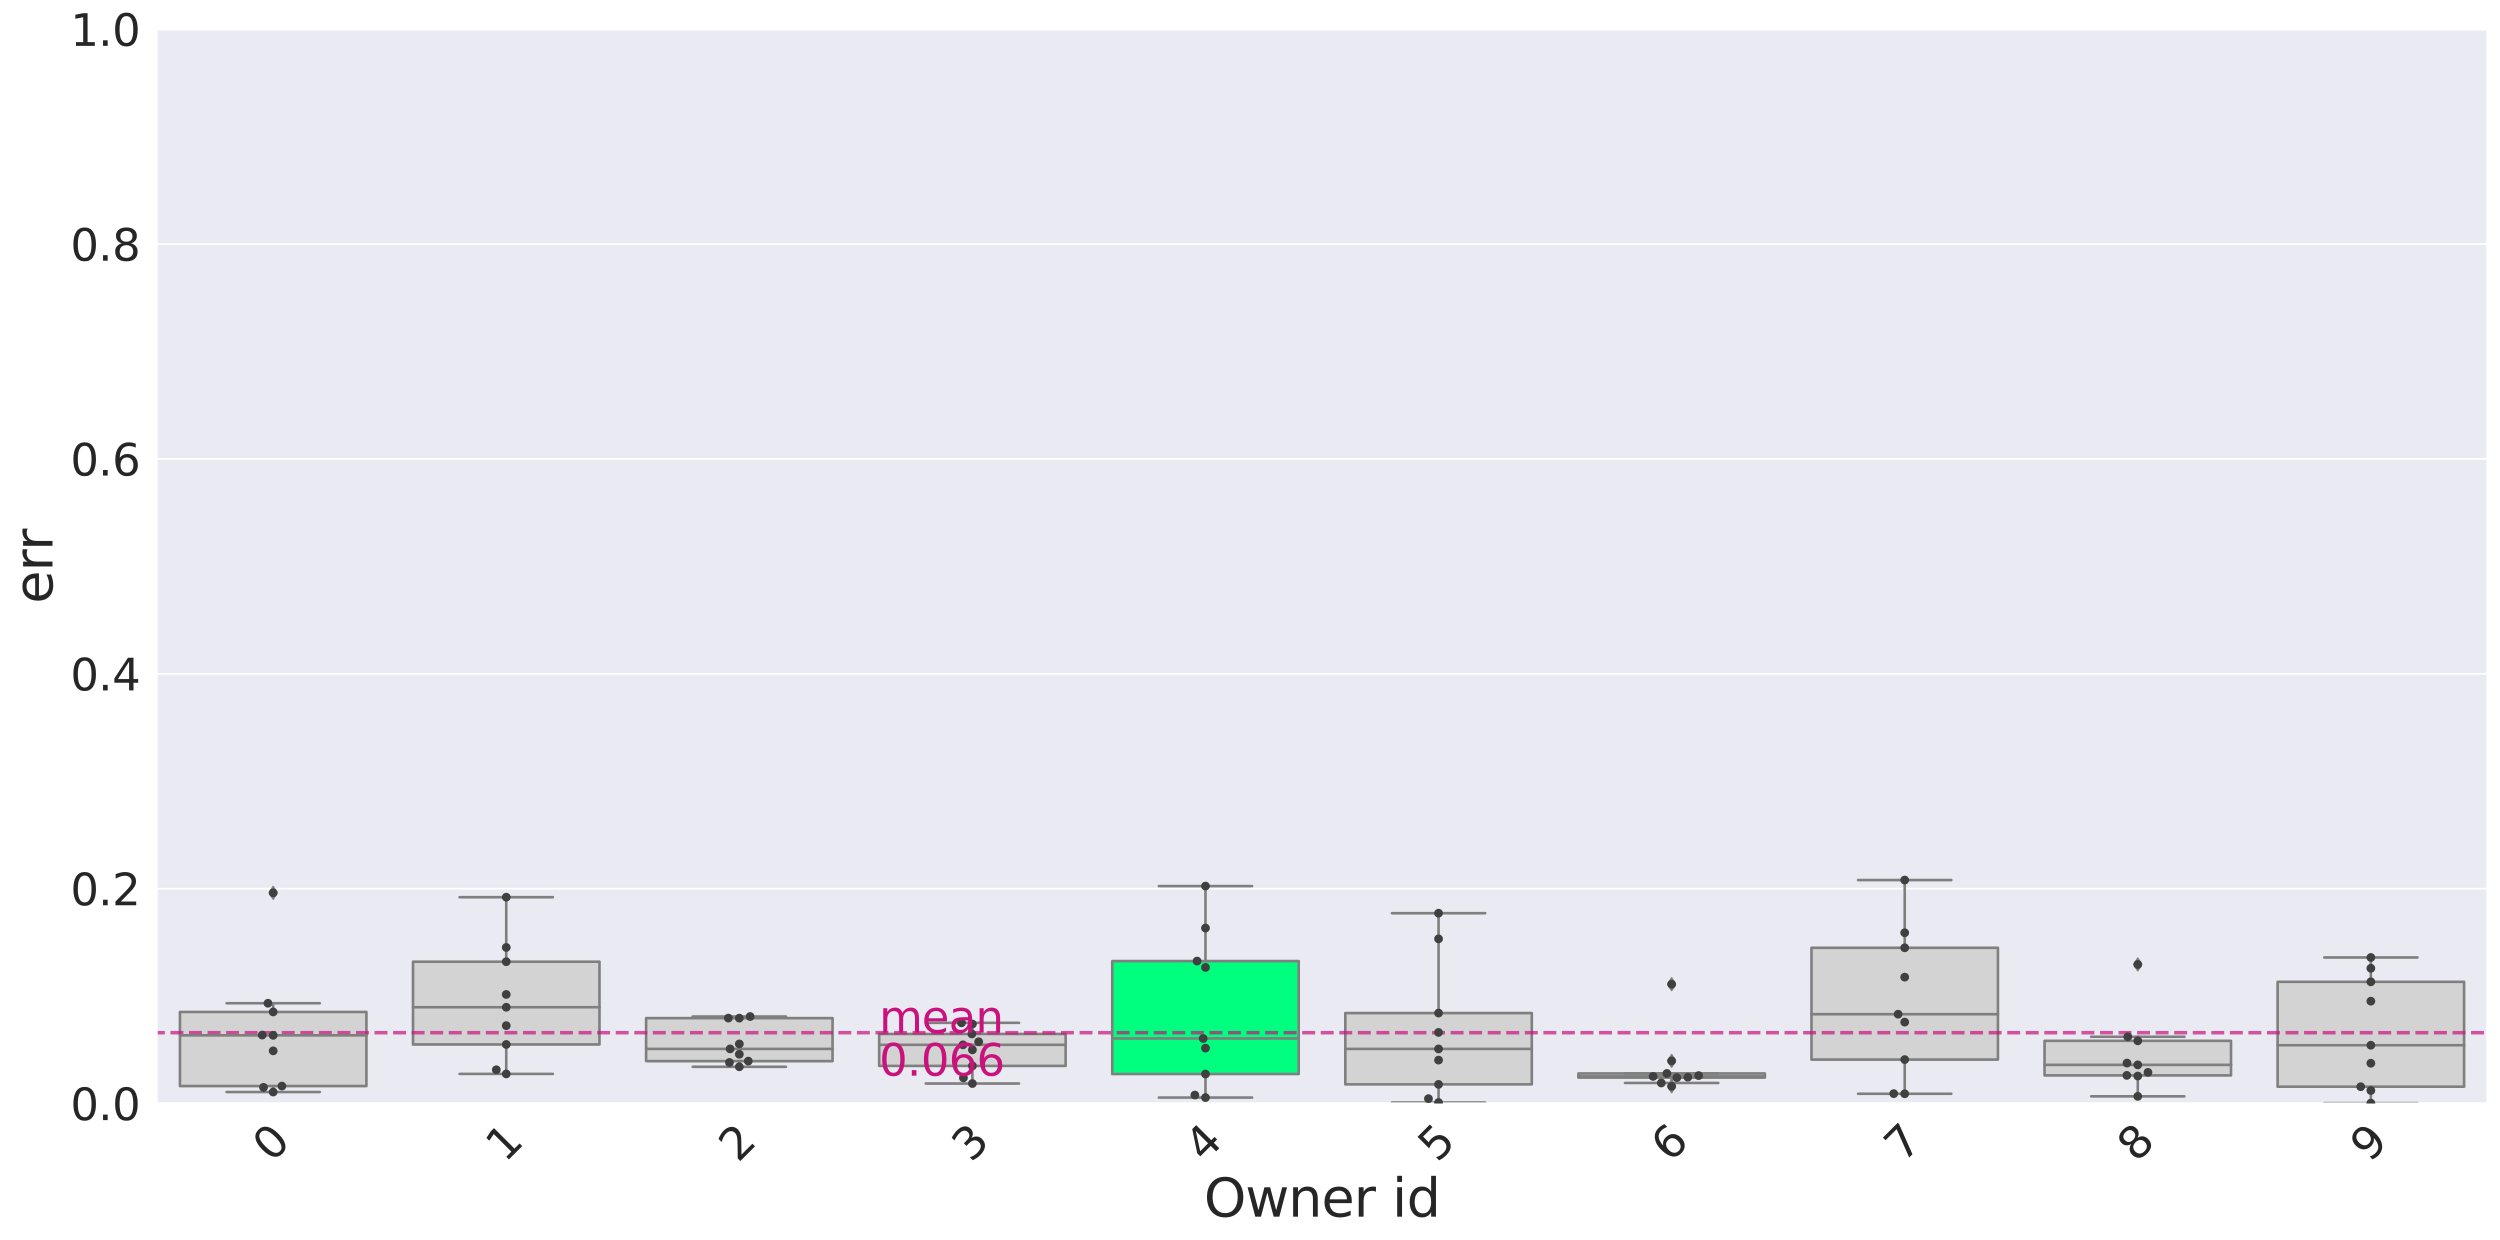 <?xml version="1.0" encoding="utf-8" standalone="no"?>
<!DOCTYPE svg PUBLIC "-//W3C//DTD SVG 1.1//EN"
  "http://www.w3.org/Graphics/SVG/1.1/DTD/svg11.dtd">
<svg xmlns:xlink="http://www.w3.org/1999/xlink" width="1428.322pt" height="708.555pt" viewBox="0 0 1428.322 708.555" xmlns="http://www.w3.org/2000/svg" version="1.1">
 <defs>
  <style type="text/css">*{stroke-linejoin: round; stroke-linecap: butt}</style>
 </defs>
 <g id="figure_1">
  <g id="patch_1">
   <path d="M 0 708.555 
L 1428.322 708.555 
L 1428.322 0 
L 0 0 
z
" style="fill: #ffffff"/>
  </g>
  <g id="axes_1">
   <g id="patch_2">
    <path d="M 89.492 630.464 
L 1421.122 630.464 
L 1421.122 16.698 
L 89.492 16.698 
z
" style="fill: #eaeaf2"/>
   </g>
   <g id="matplotlib.axis_1">
    <g id="xtick_1">
     <g id="text_1">
      <!-- 0 -->
      <g style="fill: #262626" transform="translate(155.328 664.644)rotate(-45)scale(0.25 -0.25)">
       <defs>
        <path id="DejaVuSans-30" d="M 2034 4250 
Q 1547 4250 1301 3770 
Q 1056 3291 1056 2328 
Q 1056 1369 1301 889 
Q 1547 409 2034 409 
Q 2525 409 2770 889 
Q 3016 1369 3016 2328 
Q 3016 3291 2770 3770 
Q 2525 4250 2034 4250 
z
M 2034 4750 
Q 2819 4750 3233 4129 
Q 3647 3509 3647 2328 
Q 3647 1150 3233 529 
Q 2819 -91 2034 -91 
Q 1250 -91 836 529 
Q 422 1150 422 2328 
Q 422 3509 836 4129 
Q 1250 4750 2034 4750 
z
" transform="scale(0.016)"/>
       </defs>
       <use xlink:href="#DejaVuSans-30"/>
      </g>
     </g>
    </g>
    <g id="xtick_2">
     <g id="text_2">
      <!-- 1 -->
      <g style="fill: #262626" transform="translate(288.491 664.644)rotate(-45)scale(0.25 -0.25)">
       <defs>
        <path id="DejaVuSans-31" d="M 794 531 
L 1825 531 
L 1825 4091 
L 703 3866 
L 703 4441 
L 1819 4666 
L 2450 4666 
L 2450 531 
L 3481 531 
L 3481 0 
L 794 0 
L 794 531 
z
" transform="scale(0.016)"/>
       </defs>
       <use xlink:href="#DejaVuSans-31"/>
      </g>
     </g>
    </g>
    <g id="xtick_3">
     <g id="text_3">
      <!-- 2 -->
      <g style="fill: #262626" transform="translate(421.654 664.644)rotate(-45)scale(0.25 -0.25)">
       <defs>
        <path id="DejaVuSans-32" d="M 1228 531 
L 3431 531 
L 3431 0 
L 469 0 
L 469 531 
Q 828 903 1448 1529 
Q 2069 2156 2228 2338 
Q 2531 2678 2651 2914 
Q 2772 3150 2772 3378 
Q 2772 3750 2511 3984 
Q 2250 4219 1831 4219 
Q 1534 4219 1204 4116 
Q 875 4013 500 3803 
L 500 4441 
Q 881 4594 1212 4672 
Q 1544 4750 1819 4750 
Q 2544 4750 2975 4387 
Q 3406 4025 3406 3419 
Q 3406 3131 3298 2873 
Q 3191 2616 2906 2266 
Q 2828 2175 2409 1742 
Q 1991 1309 1228 531 
z
" transform="scale(0.016)"/>
       </defs>
       <use xlink:href="#DejaVuSans-32"/>
      </g>
     </g>
    </g>
    <g id="xtick_4">
     <g id="text_4">
      <!-- 3 -->
      <g style="fill: #262626" transform="translate(554.817 664.644)rotate(-45)scale(0.25 -0.25)">
       <defs>
        <path id="DejaVuSans-33" d="M 2597 2516 
Q 3050 2419 3304 2112 
Q 3559 1806 3559 1356 
Q 3559 666 3084 287 
Q 2609 -91 1734 -91 
Q 1441 -91 1130 -33 
Q 819 25 488 141 
L 488 750 
Q 750 597 1062 519 
Q 1375 441 1716 441 
Q 2309 441 2620 675 
Q 2931 909 2931 1356 
Q 2931 1769 2642 2001 
Q 2353 2234 1838 2234 
L 1294 2234 
L 1294 2753 
L 1863 2753 
Q 2328 2753 2575 2939 
Q 2822 3125 2822 3475 
Q 2822 3834 2567 4026 
Q 2313 4219 1838 4219 
Q 1578 4219 1281 4162 
Q 984 4106 628 3988 
L 628 4550 
Q 988 4650 1302 4700 
Q 1616 4750 1894 4750 
Q 2613 4750 3031 4423 
Q 3450 4097 3450 3541 
Q 3450 3153 3228 2886 
Q 3006 2619 2597 2516 
z
" transform="scale(0.016)"/>
       </defs>
       <use xlink:href="#DejaVuSans-33"/>
      </g>
     </g>
    </g>
    <g id="xtick_5">
     <g id="text_5">
      <!-- 4 -->
      <g style="fill: #262626" transform="translate(687.98 664.644)rotate(-45)scale(0.25 -0.25)">
       <defs>
        <path id="DejaVuSans-34" d="M 2419 4116 
L 825 1625 
L 2419 1625 
L 2419 4116 
z
M 2253 4666 
L 3047 4666 
L 3047 1625 
L 3713 1625 
L 3713 1100 
L 3047 1100 
L 3047 0 
L 2419 0 
L 2419 1100 
L 313 1100 
L 313 1709 
L 2253 4666 
z
" transform="scale(0.016)"/>
       </defs>
       <use xlink:href="#DejaVuSans-34"/>
      </g>
     </g>
    </g>
    <g id="xtick_6">
     <g id="text_6">
      <!-- 5 -->
      <g style="fill: #262626" transform="translate(821.143 664.644)rotate(-45)scale(0.25 -0.25)">
       <defs>
        <path id="DejaVuSans-35" d="M 691 4666 
L 3169 4666 
L 3169 4134 
L 1269 4134 
L 1269 2991 
Q 1406 3038 1543 3061 
Q 1681 3084 1819 3084 
Q 2600 3084 3056 2656 
Q 3513 2228 3513 1497 
Q 3513 744 3044 326 
Q 2575 -91 1722 -91 
Q 1428 -91 1123 -41 
Q 819 9 494 109 
L 494 744 
Q 775 591 1075 516 
Q 1375 441 1709 441 
Q 2250 441 2565 725 
Q 2881 1009 2881 1497 
Q 2881 1984 2565 2268 
Q 2250 2553 1709 2553 
Q 1456 2553 1204 2497 
Q 953 2441 691 2322 
L 691 4666 
z
" transform="scale(0.016)"/>
       </defs>
       <use xlink:href="#DejaVuSans-35"/>
      </g>
     </g>
    </g>
    <g id="xtick_7">
     <g id="text_7">
      <!-- 6 -->
      <g style="fill: #262626" transform="translate(954.306 664.644)rotate(-45)scale(0.25 -0.25)">
       <defs>
        <path id="DejaVuSans-36" d="M 2113 2584 
Q 1688 2584 1439 2293 
Q 1191 2003 1191 1497 
Q 1191 994 1439 701 
Q 1688 409 2113 409 
Q 2538 409 2786 701 
Q 3034 994 3034 1497 
Q 3034 2003 2786 2293 
Q 2538 2584 2113 2584 
z
M 3366 4563 
L 3366 3988 
Q 3128 4100 2886 4159 
Q 2644 4219 2406 4219 
Q 1781 4219 1451 3797 
Q 1122 3375 1075 2522 
Q 1259 2794 1537 2939 
Q 1816 3084 2150 3084 
Q 2853 3084 3261 2657 
Q 3669 2231 3669 1497 
Q 3669 778 3244 343 
Q 2819 -91 2113 -91 
Q 1303 -91 875 529 
Q 447 1150 447 2328 
Q 447 3434 972 4092 
Q 1497 4750 2381 4750 
Q 2619 4750 2861 4703 
Q 3103 4656 3366 4563 
z
" transform="scale(0.016)"/>
       </defs>
       <use xlink:href="#DejaVuSans-36"/>
      </g>
     </g>
    </g>
    <g id="xtick_8">
     <g id="text_8">
      <!-- 7 -->
      <g style="fill: #262626" transform="translate(1087.469 664.644)rotate(-45)scale(0.25 -0.25)">
       <defs>
        <path id="DejaVuSans-37" d="M 525 4666 
L 3525 4666 
L 3525 4397 
L 1831 0 
L 1172 0 
L 2766 4134 
L 525 4134 
L 525 4666 
z
" transform="scale(0.016)"/>
       </defs>
       <use xlink:href="#DejaVuSans-37"/>
      </g>
     </g>
    </g>
    <g id="xtick_9">
     <g id="text_9">
      <!-- 8 -->
      <g style="fill: #262626" transform="translate(1220.632 664.644)rotate(-45)scale(0.25 -0.25)">
       <defs>
        <path id="DejaVuSans-38" d="M 2034 2216 
Q 1584 2216 1326 1975 
Q 1069 1734 1069 1313 
Q 1069 891 1326 650 
Q 1584 409 2034 409 
Q 2484 409 2743 651 
Q 3003 894 3003 1313 
Q 3003 1734 2745 1975 
Q 2488 2216 2034 2216 
z
M 1403 2484 
Q 997 2584 770 2862 
Q 544 3141 544 3541 
Q 544 4100 942 4425 
Q 1341 4750 2034 4750 
Q 2731 4750 3128 4425 
Q 3525 4100 3525 3541 
Q 3525 3141 3298 2862 
Q 3072 2584 2669 2484 
Q 3125 2378 3379 2068 
Q 3634 1759 3634 1313 
Q 3634 634 3220 271 
Q 2806 -91 2034 -91 
Q 1263 -91 848 271 
Q 434 634 434 1313 
Q 434 1759 690 2068 
Q 947 2378 1403 2484 
z
M 1172 3481 
Q 1172 3119 1398 2916 
Q 1625 2713 2034 2713 
Q 2441 2713 2670 2916 
Q 2900 3119 2900 3481 
Q 2900 3844 2670 4047 
Q 2441 4250 2034 4250 
Q 1625 4250 1398 4047 
Q 1172 3844 1172 3481 
z
" transform="scale(0.016)"/>
       </defs>
       <use xlink:href="#DejaVuSans-38"/>
      </g>
     </g>
    </g>
    <g id="xtick_10">
     <g id="text_10">
      <!-- 9 -->
      <g style="fill: #262626" transform="translate(1353.795 664.644)rotate(-45)scale(0.25 -0.25)">
       <defs>
        <path id="DejaVuSans-39" d="M 703 97 
L 703 672 
Q 941 559 1184 500 
Q 1428 441 1663 441 
Q 2288 441 2617 861 
Q 2947 1281 2994 2138 
Q 2813 1869 2534 1725 
Q 2256 1581 1919 1581 
Q 1219 1581 811 2004 
Q 403 2428 403 3163 
Q 403 3881 828 4315 
Q 1253 4750 1959 4750 
Q 2769 4750 3195 4129 
Q 3622 3509 3622 2328 
Q 3622 1225 3098 567 
Q 2575 -91 1691 -91 
Q 1453 -91 1209 -44 
Q 966 3 703 97 
z
M 1959 2075 
Q 2384 2075 2632 2365 
Q 2881 2656 2881 3163 
Q 2881 3666 2632 3958 
Q 2384 4250 1959 4250 
Q 1534 4250 1286 3958 
Q 1038 3666 1038 3163 
Q 1038 2656 1286 2365 
Q 1534 2075 1959 2075 
z
" transform="scale(0.016)"/>
       </defs>
       <use xlink:href="#DejaVuSans-39"/>
      </g>
     </g>
    </g>
    <g id="text_11">
     <!-- Owner id -->
     <g style="fill: #262626" transform="translate(687.873 695.116)scale(0.3 -0.3)">
      <defs>
       <path id="DejaVuSans-4f" d="M 2522 4238 
Q 1834 4238 1429 3725 
Q 1025 3213 1025 2328 
Q 1025 1447 1429 934 
Q 1834 422 2522 422 
Q 3209 422 3611 934 
Q 4013 1447 4013 2328 
Q 4013 3213 3611 3725 
Q 3209 4238 2522 4238 
z
M 2522 4750 
Q 3503 4750 4090 4092 
Q 4678 3434 4678 2328 
Q 4678 1225 4090 567 
Q 3503 -91 2522 -91 
Q 1538 -91 948 565 
Q 359 1222 359 2328 
Q 359 3434 948 4092 
Q 1538 4750 2522 4750 
z
" transform="scale(0.016)"/>
       <path id="DejaVuSans-77" d="M 269 3500 
L 844 3500 
L 1563 769 
L 2278 3500 
L 2956 3500 
L 3675 769 
L 4391 3500 
L 4966 3500 
L 4050 0 
L 3372 0 
L 2619 2869 
L 1863 0 
L 1184 0 
L 269 3500 
z
" transform="scale(0.016)"/>
       <path id="DejaVuSans-6e" d="M 3513 2113 
L 3513 0 
L 2938 0 
L 2938 2094 
Q 2938 2591 2744 2837 
Q 2550 3084 2163 3084 
Q 1697 3084 1428 2787 
Q 1159 2491 1159 1978 
L 1159 0 
L 581 0 
L 581 3500 
L 1159 3500 
L 1159 2956 
Q 1366 3272 1645 3428 
Q 1925 3584 2291 3584 
Q 2894 3584 3203 3211 
Q 3513 2838 3513 2113 
z
" transform="scale(0.016)"/>
       <path id="DejaVuSans-65" d="M 3597 1894 
L 3597 1613 
L 953 1613 
Q 991 1019 1311 708 
Q 1631 397 2203 397 
Q 2534 397 2845 478 
Q 3156 559 3463 722 
L 3463 178 
Q 3153 47 2828 -22 
Q 2503 -91 2169 -91 
Q 1331 -91 842 396 
Q 353 884 353 1716 
Q 353 2575 817 3079 
Q 1281 3584 2069 3584 
Q 2775 3584 3186 3129 
Q 3597 2675 3597 1894 
z
M 3022 2063 
Q 3016 2534 2758 2815 
Q 2500 3097 2075 3097 
Q 1594 3097 1305 2825 
Q 1016 2553 972 2059 
L 3022 2063 
z
" transform="scale(0.016)"/>
       <path id="DejaVuSans-72" d="M 2631 2963 
Q 2534 3019 2420 3045 
Q 2306 3072 2169 3072 
Q 1681 3072 1420 2755 
Q 1159 2438 1159 1844 
L 1159 0 
L 581 0 
L 581 3500 
L 1159 3500 
L 1159 2956 
Q 1341 3275 1631 3429 
Q 1922 3584 2338 3584 
Q 2397 3584 2469 3576 
Q 2541 3569 2628 3553 
L 2631 2963 
z
" transform="scale(0.016)"/>
       <path id="DejaVuSans-20" transform="scale(0.016)"/>
       <path id="DejaVuSans-69" d="M 603 3500 
L 1178 3500 
L 1178 0 
L 603 0 
L 603 3500 
z
M 603 4863 
L 1178 4863 
L 1178 4134 
L 603 4134 
L 603 4863 
z
" transform="scale(0.016)"/>
       <path id="DejaVuSans-64" d="M 2906 2969 
L 2906 4863 
L 3481 4863 
L 3481 0 
L 2906 0 
L 2906 525 
Q 2725 213 2448 61 
Q 2172 -91 1784 -91 
Q 1150 -91 751 415 
Q 353 922 353 1747 
Q 353 2572 751 3078 
Q 1150 3584 1784 3584 
Q 2172 3584 2448 3432 
Q 2725 3281 2906 2969 
z
M 947 1747 
Q 947 1113 1208 752 
Q 1469 391 1925 391 
Q 2381 391 2643 752 
Q 2906 1113 2906 1747 
Q 2906 2381 2643 2742 
Q 2381 3103 1925 3103 
Q 1469 3103 1208 2742 
Q 947 2381 947 1747 
z
" transform="scale(0.016)"/>
      </defs>
      <use xlink:href="#DejaVuSans-4f"/>
      <use xlink:href="#DejaVuSans-77" x="78.711"/>
      <use xlink:href="#DejaVuSans-6e" x="160.498"/>
      <use xlink:href="#DejaVuSans-65" x="223.877"/>
      <use xlink:href="#DejaVuSans-72" x="285.4"/>
      <use xlink:href="#DejaVuSans-20" x="326.514"/>
      <use xlink:href="#DejaVuSans-69" x="358.301"/>
      <use xlink:href="#DejaVuSans-64" x="386.084"/>
     </g>
    </g>
   </g>
   <g id="matplotlib.axis_2">
    <g id="ytick_1">
     <g id="line2d_1">
      <path d="M 89.492 630.464 
L 1421.122 630.464 
" clip-path="url(#p156bb6d3e5)" style="fill: none; stroke: #ffffff; stroke-linecap: round"/>
     </g>
     <g id="text_12">
      <!-- 0.0 -->
      <g style="fill: #262626" transform="translate(40.234 639.963)scale(0.25 -0.25)">
       <defs>
        <path id="DejaVuSans-2e" d="M 684 794 
L 1344 794 
L 1344 0 
L 684 0 
L 684 794 
z
" transform="scale(0.016)"/>
       </defs>
       <use xlink:href="#DejaVuSans-30"/>
       <use xlink:href="#DejaVuSans-2e" x="63.623"/>
       <use xlink:href="#DejaVuSans-30" x="95.41"/>
      </g>
     </g>
    </g>
    <g id="ytick_2">
     <g id="line2d_2">
      <path d="M 89.492 507.711 
L 1421.122 507.711 
" clip-path="url(#p156bb6d3e5)" style="fill: none; stroke: #ffffff; stroke-linecap: round"/>
     </g>
     <g id="text_13">
      <!-- 0.2 -->
      <g style="fill: #262626" transform="translate(40.234 517.209)scale(0.25 -0.25)">
       <use xlink:href="#DejaVuSans-30"/>
       <use xlink:href="#DejaVuSans-2e" x="63.623"/>
       <use xlink:href="#DejaVuSans-32" x="95.41"/>
      </g>
     </g>
    </g>
    <g id="ytick_3">
     <g id="line2d_3">
      <path d="M 89.492 384.958 
L 1421.122 384.958 
" clip-path="url(#p156bb6d3e5)" style="fill: none; stroke: #ffffff; stroke-linecap: round"/>
     </g>
     <g id="text_14">
      <!-- 0.4 -->
      <g style="fill: #262626" transform="translate(40.234 394.456)scale(0.25 -0.25)">
       <use xlink:href="#DejaVuSans-30"/>
       <use xlink:href="#DejaVuSans-2e" x="63.623"/>
       <use xlink:href="#DejaVuSans-34" x="95.41"/>
      </g>
     </g>
    </g>
    <g id="ytick_4">
     <g id="line2d_4">
      <path d="M 89.492 262.205 
L 1421.122 262.205 
" clip-path="url(#p156bb6d3e5)" style="fill: none; stroke: #ffffff; stroke-linecap: round"/>
     </g>
     <g id="text_15">
      <!-- 0.6 -->
      <g style="fill: #262626" transform="translate(40.234 271.703)scale(0.25 -0.25)">
       <use xlink:href="#DejaVuSans-30"/>
       <use xlink:href="#DejaVuSans-2e" x="63.623"/>
       <use xlink:href="#DejaVuSans-36" x="95.41"/>
      </g>
     </g>
    </g>
    <g id="ytick_5">
     <g id="line2d_5">
      <path d="M 89.492 139.451 
L 1421.122 139.451 
" clip-path="url(#p156bb6d3e5)" style="fill: none; stroke: #ffffff; stroke-linecap: round"/>
     </g>
     <g id="text_16">
      <!-- 0.8 -->
      <g style="fill: #262626" transform="translate(40.234 148.949)scale(0.25 -0.25)">
       <use xlink:href="#DejaVuSans-30"/>
       <use xlink:href="#DejaVuSans-2e" x="63.623"/>
       <use xlink:href="#DejaVuSans-38" x="95.41"/>
      </g>
     </g>
    </g>
    <g id="ytick_6">
     <g id="line2d_6">
      <path d="M 89.492 16.698 
L 1421.122 16.698 
" clip-path="url(#p156bb6d3e5)" style="fill: none; stroke: #ffffff; stroke-linecap: round"/>
     </g>
     <g id="text_17">
      <!-- 1.0 -->
      <g style="fill: #262626" transform="translate(40.234 26.196)scale(0.25 -0.25)">
       <use xlink:href="#DejaVuSans-31"/>
       <use xlink:href="#DejaVuSans-2e" x="63.623"/>
       <use xlink:href="#DejaVuSans-30" x="95.41"/>
      </g>
     </g>
    </g>
    <g id="text_18">
     <!-- err -->
     <g style="fill: #262626" transform="translate(29.995 344.881)rotate(-90)scale(0.3 -0.3)">
      <use xlink:href="#DejaVuSans-65"/>
      <use xlink:href="#DejaVuSans-72" x="61.523"/>
      <use xlink:href="#DejaVuSans-72" x="100.887"/>
     </g>
    </g>
   </g>
   <g id="patch_3">
    <path d="M 102.808 620.499 
L 209.339 620.499 
L 209.339 578.158 
L 102.808 578.158 
L 102.808 620.499 
z
" clip-path="url(#p156bb6d3e5)" style="fill: #d3d3d3; stroke: #7f7f7f; stroke-width: 1.5; stroke-linejoin: miter"/>
   </g>
   <g id="patch_4">
    <path d="M 235.971 596.732 
L 342.502 596.732 
L 342.502 549.442 
L 235.971 549.442 
L 235.971 596.732 
z
" clip-path="url(#p156bb6d3e5)" style="fill: #d3d3d3; stroke: #7f7f7f; stroke-width: 1.5; stroke-linejoin: miter"/>
   </g>
   <g id="patch_5">
    <path d="M 369.134 606.248 
L 475.665 606.248 
L 475.665 581.695 
L 369.134 581.695 
L 369.134 606.248 
z
" clip-path="url(#p156bb6d3e5)" style="fill: #d3d3d3; stroke: #7f7f7f; stroke-width: 1.5; stroke-linejoin: miter"/>
   </g>
   <g id="patch_6">
    <path d="M 502.297 608.975 
L 608.828 608.975 
L 608.828 590.731 
L 502.297 590.731 
L 502.297 608.975 
z
" clip-path="url(#p156bb6d3e5)" style="fill: #d3d3d3; stroke: #7f7f7f; stroke-width: 1.5; stroke-linejoin: miter"/>
   </g>
   <g id="patch_7">
    <path d="M 635.46 613.619 
L 741.991 613.619 
L 741.991 549.091 
L 635.46 549.091 
L 635.46 613.619 
z
" clip-path="url(#p156bb6d3e5)" style="fill: #00ff7f; stroke: #7f7f7f; stroke-width: 1.5; stroke-linejoin: miter"/>
   </g>
   <g id="patch_8">
    <path d="M 768.623 619.534 
L 875.154 619.534 
L 875.154 578.789 
L 768.623 578.789 
L 768.623 619.534 
z
" clip-path="url(#p156bb6d3e5)" style="fill: #d3d3d3; stroke: #7f7f7f; stroke-width: 1.5; stroke-linejoin: miter"/>
   </g>
   <g id="patch_9">
    <path d="M 901.786 615.673 
L 1008.317 615.673 
L 1008.317 613.301 
L 901.786 613.301 
L 901.786 615.673 
z
" clip-path="url(#p156bb6d3e5)" style="fill: #d3d3d3; stroke: #7f7f7f; stroke-width: 1.5; stroke-linejoin: miter"/>
   </g>
   <g id="patch_10">
    <path d="M 1034.949 605.378 
L 1141.48 605.378 
L 1141.48 541.501 
L 1034.949 541.501 
L 1034.949 605.378 
z
" clip-path="url(#p156bb6d3e5)" style="fill: #d3d3d3; stroke: #7f7f7f; stroke-width: 1.5; stroke-linejoin: miter"/>
   </g>
   <g id="patch_11">
    <path d="M 1168.112 614.402 
L 1274.643 614.402 
L 1274.643 594.666 
L 1168.112 594.666 
L 1168.112 614.402 
z
" clip-path="url(#p156bb6d3e5)" style="fill: #d3d3d3; stroke: #7f7f7f; stroke-width: 1.5; stroke-linejoin: miter"/>
   </g>
   <g id="patch_12">
    <path d="M 1301.275 620.874 
L 1407.806 620.874 
L 1407.806 560.938 
L 1301.275 560.938 
L 1301.275 620.874 
z
" clip-path="url(#p156bb6d3e5)" style="fill: #d3d3d3; stroke: #7f7f7f; stroke-width: 1.5; stroke-linejoin: miter"/>
   </g>
   <g id="line2d_7">
    <path d="M 156.074 620.499 
L 156.074 623.916 
" clip-path="url(#p156bb6d3e5)" style="fill: none; stroke: #7f7f7f; stroke-width: 1.5; stroke-linecap: round"/>
   </g>
   <g id="line2d_8">
    <path d="M 156.074 578.158 
L 156.074 573.188 
" clip-path="url(#p156bb6d3e5)" style="fill: none; stroke: #7f7f7f; stroke-width: 1.5; stroke-linecap: round"/>
   </g>
   <g id="line2d_9">
    <path d="M 129.441 623.916 
L 182.706 623.916 
" clip-path="url(#p156bb6d3e5)" style="fill: none; stroke: #7f7f7f; stroke-width: 1.5; stroke-linecap: round"/>
   </g>
   <g id="line2d_10">
    <path d="M 129.441 573.188 
L 182.706 573.188 
" clip-path="url(#p156bb6d3e5)" style="fill: none; stroke: #7f7f7f; stroke-width: 1.5; stroke-linecap: round"/>
   </g>
   <g id="line2d_11">
    <defs>
     <path id="mf9fee1d91e" d="M -0 3.536 
L 2.121 0 
L -0 -3.536 
L -2.121 -0 
z
" style="stroke: #7f7f7f; stroke-linejoin: miter"/>
    </defs>
    <g clip-path="url(#p156bb6d3e5)">
     <use xlink:href="#mf9fee1d91e" x="156.074" y="510.085" style="fill: #7f7f7f; stroke: #7f7f7f; stroke-linejoin: miter"/>
    </g>
   </g>
   <g id="line2d_12">
    <path d="M 289.237 596.732 
L 289.237 613.557 
" clip-path="url(#p156bb6d3e5)" style="fill: none; stroke: #7f7f7f; stroke-width: 1.5; stroke-linecap: round"/>
   </g>
   <g id="line2d_13">
    <path d="M 289.237 549.442 
L 289.237 512.597 
" clip-path="url(#p156bb6d3e5)" style="fill: none; stroke: #7f7f7f; stroke-width: 1.5; stroke-linecap: round"/>
   </g>
   <g id="line2d_14">
    <path d="M 262.604 613.557 
L 315.869 613.557 
" clip-path="url(#p156bb6d3e5)" style="fill: none; stroke: #7f7f7f; stroke-width: 1.5; stroke-linecap: round"/>
   </g>
   <g id="line2d_15">
    <path d="M 262.604 512.597 
L 315.869 512.597 
" clip-path="url(#p156bb6d3e5)" style="fill: none; stroke: #7f7f7f; stroke-width: 1.5; stroke-linecap: round"/>
   </g>
   <g id="line2d_16"/>
   <g id="line2d_17">
    <path d="M 422.4 606.248 
L 422.4 609.493 
" clip-path="url(#p156bb6d3e5)" style="fill: none; stroke: #7f7f7f; stroke-width: 1.5; stroke-linecap: round"/>
   </g>
   <g id="line2d_18">
    <path d="M 422.4 581.695 
L 422.4 580.768 
" clip-path="url(#p156bb6d3e5)" style="fill: none; stroke: #7f7f7f; stroke-width: 1.5; stroke-linecap: round"/>
   </g>
   <g id="line2d_19">
    <path d="M 395.767 609.493 
L 449.032 609.493 
" clip-path="url(#p156bb6d3e5)" style="fill: none; stroke: #7f7f7f; stroke-width: 1.5; stroke-linecap: round"/>
   </g>
   <g id="line2d_20">
    <path d="M 395.767 580.768 
L 449.032 580.768 
" clip-path="url(#p156bb6d3e5)" style="fill: none; stroke: #7f7f7f; stroke-width: 1.5; stroke-linecap: round"/>
   </g>
   <g id="line2d_21"/>
   <g id="line2d_22">
    <path d="M 555.563 608.975 
L 555.563 619.054 
" clip-path="url(#p156bb6d3e5)" style="fill: none; stroke: #7f7f7f; stroke-width: 1.5; stroke-linecap: round"/>
   </g>
   <g id="line2d_23">
    <path d="M 555.563 590.731 
L 555.563 584.382 
" clip-path="url(#p156bb6d3e5)" style="fill: none; stroke: #7f7f7f; stroke-width: 1.5; stroke-linecap: round"/>
   </g>
   <g id="line2d_24">
    <path d="M 528.93 619.054 
L 582.195 619.054 
" clip-path="url(#p156bb6d3e5)" style="fill: none; stroke: #7f7f7f; stroke-width: 1.5; stroke-linecap: round"/>
   </g>
   <g id="line2d_25">
    <path d="M 528.93 584.382 
L 582.195 584.382 
" clip-path="url(#p156bb6d3e5)" style="fill: none; stroke: #7f7f7f; stroke-width: 1.5; stroke-linecap: round"/>
   </g>
   <g id="line2d_26"/>
   <g id="line2d_27">
    <path d="M 688.726 613.619 
L 688.726 627.081 
" clip-path="url(#p156bb6d3e5)" style="fill: none; stroke: #7f7f7f; stroke-width: 1.5; stroke-linecap: round"/>
   </g>
   <g id="line2d_28">
    <path d="M 688.726 549.091 
L 688.726 506.246 
" clip-path="url(#p156bb6d3e5)" style="fill: none; stroke: #7f7f7f; stroke-width: 1.5; stroke-linecap: round"/>
   </g>
   <g id="line2d_29">
    <path d="M 662.093 627.081 
L 715.358 627.081 
" clip-path="url(#p156bb6d3e5)" style="fill: none; stroke: #7f7f7f; stroke-width: 1.5; stroke-linecap: round"/>
   </g>
   <g id="line2d_30">
    <path d="M 662.093 506.246 
L 715.358 506.246 
" clip-path="url(#p156bb6d3e5)" style="fill: none; stroke: #7f7f7f; stroke-width: 1.5; stroke-linecap: round"/>
   </g>
   <g id="line2d_31"/>
   <g id="line2d_32">
    <path d="M 821.889 619.534 
L 821.889 629.895 
" clip-path="url(#p156bb6d3e5)" style="fill: none; stroke: #7f7f7f; stroke-width: 1.5; stroke-linecap: round"/>
   </g>
   <g id="line2d_33">
    <path d="M 821.889 578.789 
L 821.889 521.738 
" clip-path="url(#p156bb6d3e5)" style="fill: none; stroke: #7f7f7f; stroke-width: 1.5; stroke-linecap: round"/>
   </g>
   <g id="line2d_34">
    <path d="M 795.256 629.895 
L 848.521 629.895 
" clip-path="url(#p156bb6d3e5)" style="fill: none; stroke: #7f7f7f; stroke-width: 1.5; stroke-linecap: round"/>
   </g>
   <g id="line2d_35">
    <path d="M 795.256 521.738 
L 848.521 521.738 
" clip-path="url(#p156bb6d3e5)" style="fill: none; stroke: #7f7f7f; stroke-width: 1.5; stroke-linecap: round"/>
   </g>
   <g id="line2d_36"/>
   <g id="line2d_37">
    <path d="M 955.052 615.673 
L 955.052 618.735 
" clip-path="url(#p156bb6d3e5)" style="fill: none; stroke: #7f7f7f; stroke-width: 1.5; stroke-linecap: round"/>
   </g>
   <g id="line2d_38">
    <path d="M 955.052 613.301 
L 955.052 613.301 
" clip-path="url(#p156bb6d3e5)" style="fill: none; stroke: #7f7f7f; stroke-width: 1.5; stroke-linecap: round"/>
   </g>
   <g id="line2d_39">
    <path d="M 928.419 618.735 
L 981.684 618.735 
" clip-path="url(#p156bb6d3e5)" style="fill: none; stroke: #7f7f7f; stroke-width: 1.5; stroke-linecap: round"/>
   </g>
   <g id="line2d_40">
    <path d="M 928.419 613.301 
L 981.684 613.301 
" clip-path="url(#p156bb6d3e5)" style="fill: none; stroke: #7f7f7f; stroke-width: 1.5; stroke-linecap: round"/>
   </g>
   <g id="line2d_41">
    <g clip-path="url(#p156bb6d3e5)">
     <use xlink:href="#mf9fee1d91e" x="955.052" y="620.635" style="fill: #7f7f7f; stroke: #7f7f7f; stroke-linejoin: miter"/>
     <use xlink:href="#mf9fee1d91e" x="955.052" y="562.309" style="fill: #7f7f7f; stroke: #7f7f7f; stroke-linejoin: miter"/>
     <use xlink:href="#mf9fee1d91e" x="955.052" y="606.124" style="fill: #7f7f7f; stroke: #7f7f7f; stroke-linejoin: miter"/>
    </g>
   </g>
   <g id="line2d_42">
    <path d="M 1088.215 605.378 
L 1088.215 624.908 
" clip-path="url(#p156bb6d3e5)" style="fill: none; stroke: #7f7f7f; stroke-width: 1.5; stroke-linecap: round"/>
   </g>
   <g id="line2d_43">
    <path d="M 1088.215 541.501 
L 1088.215 502.802 
" clip-path="url(#p156bb6d3e5)" style="fill: none; stroke: #7f7f7f; stroke-width: 1.5; stroke-linecap: round"/>
   </g>
   <g id="line2d_44">
    <path d="M 1061.582 624.908 
L 1114.847 624.908 
" clip-path="url(#p156bb6d3e5)" style="fill: none; stroke: #7f7f7f; stroke-width: 1.5; stroke-linecap: round"/>
   </g>
   <g id="line2d_45">
    <path d="M 1061.582 502.802 
L 1114.847 502.802 
" clip-path="url(#p156bb6d3e5)" style="fill: none; stroke: #7f7f7f; stroke-width: 1.5; stroke-linecap: round"/>
   </g>
   <g id="line2d_46"/>
   <g id="line2d_47">
    <path d="M 1221.378 614.402 
L 1221.378 626.373 
" clip-path="url(#p156bb6d3e5)" style="fill: none; stroke: #7f7f7f; stroke-width: 1.5; stroke-linecap: round"/>
   </g>
   <g id="line2d_48">
    <path d="M 1221.378 594.666 
L 1221.378 592.339 
" clip-path="url(#p156bb6d3e5)" style="fill: none; stroke: #7f7f7f; stroke-width: 1.5; stroke-linecap: round"/>
   </g>
   <g id="line2d_49">
    <path d="M 1194.745 626.373 
L 1248.01 626.373 
" clip-path="url(#p156bb6d3e5)" style="fill: none; stroke: #7f7f7f; stroke-width: 1.5; stroke-linecap: round"/>
   </g>
   <g id="line2d_50">
    <path d="M 1194.745 592.339 
L 1248.01 592.339 
" clip-path="url(#p156bb6d3e5)" style="fill: none; stroke: #7f7f7f; stroke-width: 1.5; stroke-linecap: round"/>
   </g>
   <g id="line2d_51">
    <g clip-path="url(#p156bb6d3e5)">
     <use xlink:href="#mf9fee1d91e" x="1221.378" y="551.022" style="fill: #7f7f7f; stroke: #7f7f7f; stroke-linejoin: miter"/>
    </g>
   </g>
   <g id="line2d_52">
    <path d="M 1354.541 620.874 
L 1354.541 630.253 
" clip-path="url(#p156bb6d3e5)" style="fill: none; stroke: #7f7f7f; stroke-width: 1.5; stroke-linecap: round"/>
   </g>
   <g id="line2d_53">
    <path d="M 1354.541 560.938 
L 1354.541 547.025 
" clip-path="url(#p156bb6d3e5)" style="fill: none; stroke: #7f7f7f; stroke-width: 1.5; stroke-linecap: round"/>
   </g>
   <g id="line2d_54">
    <path d="M 1327.908 630.253 
L 1381.173 630.253 
" clip-path="url(#p156bb6d3e5)" style="fill: none; stroke: #7f7f7f; stroke-width: 1.5; stroke-linecap: round"/>
   </g>
   <g id="line2d_55">
    <path d="M 1327.908 547.025 
L 1381.173 547.025 
" clip-path="url(#p156bb6d3e5)" style="fill: none; stroke: #7f7f7f; stroke-width: 1.5; stroke-linecap: round"/>
   </g>
   <g id="line2d_56"/>
   <g id="line2d_57">
    <path d="M 76.176 590.01 
L 1429.322 590.01 
" clip-path="url(#p156bb6d3e5)" style="fill: none; stroke-dasharray: 7.4,3.2; stroke-dashoffset: 0; stroke: #ca127d; stroke-opacity: 0.7; stroke-width: 2"/>
   </g>
   <g id="line2d_58">
    <path d="M 102.808 591.519 
L 209.339 591.519 
" clip-path="url(#p156bb6d3e5)" style="fill: none; stroke: #7f7f7f; stroke-width: 1.5; stroke-linecap: round"/>
   </g>
   <g id="line2d_59">
    <path d="M 235.971 575.474 
L 342.502 575.474 
" clip-path="url(#p156bb6d3e5)" style="fill: none; stroke: #7f7f7f; stroke-width: 1.5; stroke-linecap: round"/>
   </g>
   <g id="line2d_60">
    <path d="M 369.134 599.262 
L 475.665 599.262 
" clip-path="url(#p156bb6d3e5)" style="fill: none; stroke: #7f7f7f; stroke-width: 1.5; stroke-linecap: round"/>
   </g>
   <g id="line2d_61">
    <path d="M 502.297 596.95 
L 608.828 596.95 
" clip-path="url(#p156bb6d3e5)" style="fill: none; stroke: #7f7f7f; stroke-width: 1.5; stroke-linecap: round"/>
   </g>
   <g id="line2d_62">
    <path d="M 635.46 593.311 
L 741.991 593.311 
" clip-path="url(#p156bb6d3e5)" style="fill: none; stroke: #7f7f7f; stroke-width: 1.5; stroke-linecap: round"/>
   </g>
   <g id="line2d_63">
    <path d="M 768.623 599.276 
L 875.154 599.276 
" clip-path="url(#p156bb6d3e5)" style="fill: none; stroke: #7f7f7f; stroke-width: 1.5; stroke-linecap: round"/>
   </g>
   <g id="line2d_64">
    <path d="M 901.786 614.981 
L 1008.317 614.981 
" clip-path="url(#p156bb6d3e5)" style="fill: none; stroke: #7f7f7f; stroke-width: 1.5; stroke-linecap: round"/>
   </g>
   <g id="line2d_65">
    <path d="M 1034.949 579.442 
L 1141.48 579.442 
" clip-path="url(#p156bb6d3e5)" style="fill: none; stroke: #7f7f7f; stroke-width: 1.5; stroke-linecap: round"/>
   </g>
   <g id="line2d_66">
    <path d="M 1168.112 608.385 
L 1274.643 608.385 
" clip-path="url(#p156bb6d3e5)" style="fill: none; stroke: #7f7f7f; stroke-width: 1.5; stroke-linecap: round"/>
   </g>
   <g id="line2d_67">
    <path d="M 1301.275 597.177 
L 1407.806 597.177 
" clip-path="url(#p156bb6d3e5)" style="fill: none; stroke: #7f7f7f; stroke-width: 1.5; stroke-linecap: round"/>
   </g>
   <g id="patch_13">
    <path d="M 89.492 630.464 
L 89.492 16.698 
" style="fill: none; stroke: #ffffff; stroke-width: 1.25; stroke-linejoin: miter; stroke-linecap: square"/>
   </g>
   <g id="patch_14">
    <path d="M 1421.122 630.464 
L 1421.122 16.698 
" style="fill: none; stroke: #ffffff; stroke-width: 1.25; stroke-linejoin: miter; stroke-linecap: square"/>
   </g>
   <g id="patch_15">
    <path d="M 89.492 630.464 
L 1421.122 630.464 
" style="fill: none; stroke: #ffffff; stroke-width: 1.25; stroke-linejoin: miter; stroke-linecap: square"/>
   </g>
   <g id="patch_16">
    <path d="M 89.492 16.698 
L 1421.122 16.698 
" style="fill: none; stroke: #ffffff; stroke-width: 1.25; stroke-linejoin: miter; stroke-linecap: square"/>
   </g>
   <g id="PathCollection_1">
    <defs>
     <path id="C0_0_ca7775782e" d="M 0 2.5 
C 0.663 2.5 1.299 2.237 1.768 1.768 
C 2.237 1.299 2.5 0.663 2.5 -0 
C 2.5 -0.663 2.237 -1.299 1.768 -1.768 
C 1.299 -2.237 0.663 -2.5 0 -2.5 
C -0.663 -2.5 -1.299 -2.237 -1.768 -1.768 
C -2.237 -1.299 -2.5 -0.663 -2.5 0 
C -2.5 0.663 -2.237 1.299 -1.768 1.768 
C -1.299 2.237 -0.663 2.5 0 2.5 
z
"/>
    </defs>
    <g clip-path="url(#p156bb6d3e5)">
     <use xlink:href="#C0_0_ca7775782e" x="156.074" y="623.916" style="fill: #404040"/>
    </g>
    <g clip-path="url(#p156bb6d3e5)">
     <use xlink:href="#C0_0_ca7775782e" x="150.555" y="621.244" style="fill: #404040"/>
    </g>
    <g clip-path="url(#p156bb6d3e5)">
     <use xlink:href="#C0_0_ca7775782e" x="161.06" y="620.499" style="fill: #404040"/>
    </g>
    <g clip-path="url(#p156bb6d3e5)">
     <use xlink:href="#C0_0_ca7775782e" x="156.074" y="600.388" style="fill: #404040"/>
    </g>
    <g clip-path="url(#p156bb6d3e5)">
     <use xlink:href="#C0_0_ca7775782e" x="156.074" y="591.519" style="fill: #404040"/>
    </g>
    <g clip-path="url(#p156bb6d3e5)">
     <use xlink:href="#C0_0_ca7775782e" x="149.812" y="591.36" style="fill: #404040"/>
    </g>
    <g clip-path="url(#p156bb6d3e5)">
     <use xlink:href="#C0_0_ca7775782e" x="156.074" y="578.158" style="fill: #404040"/>
    </g>
    <g clip-path="url(#p156bb6d3e5)">
     <use xlink:href="#C0_0_ca7775782e" x="153.102" y="573.188" style="fill: #404040"/>
    </g>
    <g clip-path="url(#p156bb6d3e5)">
     <use xlink:href="#C0_0_ca7775782e" x="156.074" y="510.085" style="fill: #404040"/>
    </g>
   </g>
   <g id="PathCollection_2">
    <defs>
     <path id="C1_0_e38841618c" d="M 0 2.5 
C 0.663 2.5 1.299 2.237 1.768 1.768 
C 2.237 1.299 2.5 0.663 2.5 -0 
C 2.5 -0.663 2.237 -1.299 1.768 -1.768 
C 1.299 -2.237 0.663 -2.5 0 -2.5 
C -0.663 -2.5 -1.299 -2.237 -1.768 -1.768 
C -2.237 -1.299 -2.5 -0.663 -2.5 0 
C -2.5 0.663 -2.237 1.299 -1.768 1.768 
C -1.299 2.237 -0.663 2.5 0 2.5 
z
"/>
    </defs>
    <g clip-path="url(#p156bb6d3e5)">
     <use xlink:href="#C1_0_e38841618c" x="289.237" y="613.557" style="fill: #404040"/>
    </g>
    <g clip-path="url(#p156bb6d3e5)">
     <use xlink:href="#C1_0_e38841618c" x="283.554" y="611.182" style="fill: #404040"/>
    </g>
    <g clip-path="url(#p156bb6d3e5)">
     <use xlink:href="#C1_0_e38841618c" x="289.237" y="596.732" style="fill: #404040"/>
    </g>
    <g clip-path="url(#p156bb6d3e5)">
     <use xlink:href="#C1_0_e38841618c" x="289.237" y="585.987" style="fill: #404040"/>
    </g>
    <g clip-path="url(#p156bb6d3e5)">
     <use xlink:href="#C1_0_e38841618c" x="289.237" y="575.474" style="fill: #404040"/>
    </g>
    <g clip-path="url(#p156bb6d3e5)">
     <use xlink:href="#C1_0_e38841618c" x="289.237" y="568.161" style="fill: #404040"/>
    </g>
    <g clip-path="url(#p156bb6d3e5)">
     <use xlink:href="#C1_0_e38841618c" x="289.237" y="549.442" style="fill: #404040"/>
    </g>
    <g clip-path="url(#p156bb6d3e5)">
     <use xlink:href="#C1_0_e38841618c" x="289.237" y="541.305" style="fill: #404040"/>
    </g>
    <g clip-path="url(#p156bb6d3e5)">
     <use xlink:href="#C1_0_e38841618c" x="289.237" y="512.597" style="fill: #404040"/>
    </g>
   </g>
   <g id="PathCollection_3">
    <defs>
     <path id="C2_0_35cae0aceb" d="M 0 2.5 
C 0.663 2.5 1.299 2.237 1.768 1.768 
C 2.237 1.299 2.5 0.663 2.5 -0 
C 2.5 -0.663 2.237 -1.299 1.768 -1.768 
C 1.299 -2.237 0.663 -2.5 0 -2.5 
C -0.663 -2.5 -1.299 -2.237 -1.768 -1.768 
C -2.237 -1.299 -2.5 -0.663 -2.5 0 
C -2.5 0.663 -2.237 1.299 -1.768 1.768 
C -1.299 2.237 -0.663 2.5 0 2.5 
z
"/>
    </defs>
    <g clip-path="url(#p156bb6d3e5)">
     <use xlink:href="#C2_0_35cae0aceb" x="422.4" y="609.493" style="fill: #404040"/>
    </g>
    <g clip-path="url(#p156bb6d3e5)">
     <use xlink:href="#C2_0_35cae0aceb" x="416.775" y="607.008" style="fill: #404040"/>
    </g>
    <g clip-path="url(#p156bb6d3e5)">
     <use xlink:href="#C2_0_35cae0aceb" x="427.526" y="606.248" style="fill: #404040"/>
    </g>
    <g clip-path="url(#p156bb6d3e5)">
     <use xlink:href="#C2_0_35cae0aceb" x="422.4" y="602.323" style="fill: #404040"/>
    </g>
    <g clip-path="url(#p156bb6d3e5)">
     <use xlink:href="#C2_0_35cae0aceb" x="417.136" y="599.262" style="fill: #404040"/>
    </g>
    <g clip-path="url(#p156bb6d3e5)">
     <use xlink:href="#C2_0_35cae0aceb" x="422.4" y="596.422" style="fill: #404040"/>
    </g>
    <g clip-path="url(#p156bb6d3e5)">
     <use xlink:href="#C2_0_35cae0aceb" x="422.4" y="581.695" style="fill: #404040"/>
    </g>
    <g clip-path="url(#p156bb6d3e5)">
     <use xlink:href="#C2_0_35cae0aceb" x="416.135" y="581.672" style="fill: #404040"/>
    </g>
    <g clip-path="url(#p156bb6d3e5)">
     <use xlink:href="#C2_0_35cae0aceb" x="428.579" y="580.768" style="fill: #404040"/>
    </g>
   </g>
   <g id="PathCollection_4">
    <defs>
     <path id="C3_0_3b8f9133c0" d="M 0 2.5 
C 0.663 2.5 1.299 2.237 1.768 1.768 
C 2.237 1.299 2.5 0.663 2.5 -0 
C 2.5 -0.663 2.237 -1.299 1.768 -1.768 
C 1.299 -2.237 0.663 -2.5 0 -2.5 
C -0.663 -2.5 -1.299 -2.237 -1.768 -1.768 
C -2.237 -1.299 -2.5 -0.663 -2.5 0 
C -2.5 0.663 -2.237 1.299 -1.768 1.768 
C -1.299 2.237 -0.663 2.5 0 2.5 
z
"/>
    </defs>
    <g clip-path="url(#p156bb6d3e5)">
     <use xlink:href="#C3_0_3b8f9133c0" x="555.563" y="619.054" style="fill: #404040"/>
    </g>
    <g clip-path="url(#p156bb6d3e5)">
     <use xlink:href="#C3_0_3b8f9133c0" x="550.441" y="615.803" style="fill: #404040"/>
    </g>
    <g clip-path="url(#p156bb6d3e5)">
     <use xlink:href="#C3_0_3b8f9133c0" x="555.563" y="608.975" style="fill: #404040"/>
    </g>
    <g clip-path="url(#p156bb6d3e5)">
     <use xlink:href="#C3_0_3b8f9133c0" x="555.563" y="599.814" style="fill: #404040"/>
    </g>
    <g clip-path="url(#p156bb6d3e5)">
     <use xlink:href="#C3_0_3b8f9133c0" x="550.164" y="596.95" style="fill: #404040"/>
    </g>
    <g clip-path="url(#p156bb6d3e5)">
     <use xlink:href="#C3_0_3b8f9133c0" x="559.13" y="595.173" style="fill: #404040"/>
    </g>
    <g clip-path="url(#p156bb6d3e5)">
     <use xlink:href="#C3_0_3b8f9133c0" x="555.263" y="590.731" style="fill: #404040"/>
    </g>
    <g clip-path="url(#p156bb6d3e5)">
     <use xlink:href="#C3_0_3b8f9133c0" x="555.563" y="585.07" style="fill: #404040"/>
    </g>
    <g clip-path="url(#p156bb6d3e5)">
     <use xlink:href="#C3_0_3b8f9133c0" x="549.345" y="584.382" style="fill: #404040"/>
    </g>
   </g>
   <g id="PathCollection_5">
    <defs>
     <path id="C4_0_0df889e351" d="M 0 2.5 
C 0.663 2.5 1.299 2.237 1.768 1.768 
C 2.237 1.299 2.5 0.663 2.5 -0 
C 2.5 -0.663 2.237 -1.299 1.768 -1.768 
C 1.299 -2.237 0.663 -2.5 0 -2.5 
C -0.663 -2.5 -1.299 -2.237 -1.768 -1.768 
C -2.237 -1.299 -2.5 -0.663 -2.5 0 
C -2.5 0.663 -2.237 1.299 -1.768 1.768 
C -1.299 2.237 -0.663 2.5 0 2.5 
z
"/>
    </defs>
    <g clip-path="url(#p156bb6d3e5)">
     <use xlink:href="#C4_0_0df889e351" x="688.726" y="627.081" style="fill: #404040"/>
    </g>
    <g clip-path="url(#p156bb6d3e5)">
     <use xlink:href="#C4_0_0df889e351" x="682.669" y="625.64" style="fill: #404040"/>
    </g>
    <g clip-path="url(#p156bb6d3e5)">
     <use xlink:href="#C4_0_0df889e351" x="688.726" y="613.619" style="fill: #404040"/>
    </g>
    <g clip-path="url(#p156bb6d3e5)">
     <use xlink:href="#C4_0_0df889e351" x="688.726" y="598.831" style="fill: #404040"/>
    </g>
    <g clip-path="url(#p156bb6d3e5)">
     <use xlink:href="#C4_0_0df889e351" x="687.413" y="593.311" style="fill: #404040"/>
    </g>
    <g clip-path="url(#p156bb6d3e5)">
     <use xlink:href="#C4_0_0df889e351" x="688.726" y="552.718" style="fill: #404040"/>
    </g>
    <g clip-path="url(#p156bb6d3e5)">
     <use xlink:href="#C4_0_0df889e351" x="683.925" y="549.091" style="fill: #404040"/>
    </g>
    <g clip-path="url(#p156bb6d3e5)">
     <use xlink:href="#C4_0_0df889e351" x="688.726" y="530.214" style="fill: #404040"/>
    </g>
    <g clip-path="url(#p156bb6d3e5)">
     <use xlink:href="#C4_0_0df889e351" x="688.726" y="506.246" style="fill: #404040"/>
    </g>
   </g>
   <g id="PathCollection_6">
    <defs>
     <path id="C5_0_8bcbfb0eaf" d="M 0 2.5 
C 0.663 2.5 1.299 2.237 1.768 1.768 
C 2.237 1.299 2.5 0.663 2.5 -0 
C 2.5 -0.663 2.237 -1.299 1.768 -1.768 
C 1.299 -2.237 0.663 -2.5 0 -2.5 
C -0.663 -2.5 -1.299 -2.237 -1.768 -1.768 
C -2.237 -1.299 -2.5 -0.663 -2.5 0 
C -2.5 0.663 -2.237 1.299 -1.768 1.768 
C -1.299 2.237 -0.663 2.5 0 2.5 
z
"/>
    </defs>
    <g clip-path="url(#p156bb6d3e5)">
     <use xlink:href="#C5_0_8bcbfb0eaf" x="821.889" y="629.895" style="fill: #404040"/>
    </g>
    <g clip-path="url(#p156bb6d3e5)">
     <use xlink:href="#C5_0_8bcbfb0eaf" x="816.122" y="627.69" style="fill: #404040"/>
    </g>
    <g clip-path="url(#p156bb6d3e5)">
     <use xlink:href="#C5_0_8bcbfb0eaf" x="821.889" y="619.534" style="fill: #404040"/>
    </g>
    <g clip-path="url(#p156bb6d3e5)">
     <use xlink:href="#C5_0_8bcbfb0eaf" x="821.889" y="605.669" style="fill: #404040"/>
    </g>
    <g clip-path="url(#p156bb6d3e5)">
     <use xlink:href="#C5_0_8bcbfb0eaf" x="821.889" y="599.276" style="fill: #404040"/>
    </g>
    <g clip-path="url(#p156bb6d3e5)">
     <use xlink:href="#C5_0_8bcbfb0eaf" x="821.889" y="589.854" style="fill: #404040"/>
    </g>
    <g clip-path="url(#p156bb6d3e5)">
     <use xlink:href="#C5_0_8bcbfb0eaf" x="821.889" y="578.789" style="fill: #404040"/>
    </g>
    <g clip-path="url(#p156bb6d3e5)">
     <use xlink:href="#C5_0_8bcbfb0eaf" x="821.889" y="536.39" style="fill: #404040"/>
    </g>
    <g clip-path="url(#p156bb6d3e5)">
     <use xlink:href="#C5_0_8bcbfb0eaf" x="821.889" y="521.738" style="fill: #404040"/>
    </g>
   </g>
   <g id="PathCollection_7">
    <defs>
     <path id="C6_0_abfae9287b" d="M 0 2.5 
C 0.663 2.5 1.299 2.237 1.768 1.768 
C 2.237 1.299 2.5 0.663 2.5 -0 
C 2.5 -0.663 2.237 -1.299 1.768 -1.768 
C 1.299 -2.237 0.663 -2.5 0 -2.5 
C -0.663 -2.5 -1.299 -2.237 -1.768 -1.768 
C -2.237 -1.299 -2.5 -0.663 -2.5 0 
C -2.5 0.663 -2.237 1.299 -1.768 1.768 
C -1.299 2.237 -0.663 2.5 0 2.5 
z
"/>
    </defs>
    <g clip-path="url(#p156bb6d3e5)">
     <use xlink:href="#C6_0_abfae9287b" x="955.052" y="620.635" style="fill: #404040"/>
    </g>
    <g clip-path="url(#p156bb6d3e5)">
     <use xlink:href="#C6_0_abfae9287b" x="949.153" y="618.735" style="fill: #404040"/>
    </g>
    <g clip-path="url(#p156bb6d3e5)">
     <use xlink:href="#C6_0_abfae9287b" x="958.039" y="615.673" style="fill: #404040"/>
    </g>
    <g clip-path="url(#p156bb6d3e5)">
     <use xlink:href="#C6_0_abfae9287b" x="964.297" y="615.429" style="fill: #404040"/>
    </g>
    <g clip-path="url(#p156bb6d3e5)">
     <use xlink:href="#C6_0_abfae9287b" x="944.474" y="614.981" style="fill: #404040"/>
    </g>
    <g clip-path="url(#p156bb6d3e5)">
     <use xlink:href="#C6_0_abfae9287b" x="970.479" y="614.514" style="fill: #404040"/>
    </g>
    <g clip-path="url(#p156bb6d3e5)">
     <use xlink:href="#C6_0_abfae9287b" x="952.354" y="613.301" style="fill: #404040"/>
    </g>
    <g clip-path="url(#p156bb6d3e5)">
     <use xlink:href="#C6_0_abfae9287b" x="955.052" y="606.124" style="fill: #404040"/>
    </g>
    <g clip-path="url(#p156bb6d3e5)">
     <use xlink:href="#C6_0_abfae9287b" x="955.052" y="562.309" style="fill: #404040"/>
    </g>
   </g>
   <g id="PathCollection_8">
    <defs>
     <path id="C7_0_7eb43058f2" d="M 0 2.5 
C 0.663 2.5 1.299 2.237 1.768 1.768 
C 2.237 1.299 2.5 0.663 2.5 -0 
C 2.5 -0.663 2.237 -1.299 1.768 -1.768 
C 1.299 -2.237 0.663 -2.5 0 -2.5 
C -0.663 -2.5 -1.299 -2.237 -1.768 -1.768 
C -2.237 -1.299 -2.5 -0.663 -2.5 0 
C -2.5 0.663 -2.237 1.299 -1.768 1.768 
C -1.299 2.237 -0.663 2.5 0 2.5 
z
"/>
    </defs>
    <g clip-path="url(#p156bb6d3e5)">
     <use xlink:href="#C7_0_7eb43058f2" x="1088.215" y="624.908" style="fill: #404040"/>
    </g>
    <g clip-path="url(#p156bb6d3e5)">
     <use xlink:href="#C7_0_7eb43058f2" x="1081.951" y="624.829" style="fill: #404040"/>
    </g>
    <g clip-path="url(#p156bb6d3e5)">
     <use xlink:href="#C7_0_7eb43058f2" x="1088.215" y="605.378" style="fill: #404040"/>
    </g>
    <g clip-path="url(#p156bb6d3e5)">
     <use xlink:href="#C7_0_7eb43058f2" x="1088.215" y="583.961" style="fill: #404040"/>
    </g>
    <g clip-path="url(#p156bb6d3e5)">
     <use xlink:href="#C7_0_7eb43058f2" x="1084.46" y="579.442" style="fill: #404040"/>
    </g>
    <g clip-path="url(#p156bb6d3e5)">
     <use xlink:href="#C7_0_7eb43058f2" x="1088.215" y="558.274" style="fill: #404040"/>
    </g>
    <g clip-path="url(#p156bb6d3e5)">
     <use xlink:href="#C7_0_7eb43058f2" x="1088.215" y="541.501" style="fill: #404040"/>
    </g>
    <g clip-path="url(#p156bb6d3e5)">
     <use xlink:href="#C7_0_7eb43058f2" x="1088.215" y="532.898" style="fill: #404040"/>
    </g>
    <g clip-path="url(#p156bb6d3e5)">
     <use xlink:href="#C7_0_7eb43058f2" x="1088.215" y="502.802" style="fill: #404040"/>
    </g>
   </g>
   <g id="PathCollection_9">
    <defs>
     <path id="C8_0_3116676ee2" d="M 0 2.5 
C 0.663 2.5 1.299 2.237 1.768 1.768 
C 2.237 1.299 2.5 0.663 2.5 -0 
C 2.5 -0.663 2.237 -1.299 1.768 -1.768 
C 1.299 -2.237 0.663 -2.5 0 -2.5 
C -0.663 -2.5 -1.299 -2.237 -1.768 -1.768 
C -2.237 -1.299 -2.5 -0.663 -2.5 0 
C -2.5 0.663 -2.237 1.299 -1.768 1.768 
C -1.299 2.237 -0.663 2.5 0 2.5 
z
"/>
    </defs>
    <g clip-path="url(#p156bb6d3e5)">
     <use xlink:href="#C8_0_3116676ee2" x="1221.378" y="626.373" style="fill: #404040"/>
    </g>
    <g clip-path="url(#p156bb6d3e5)">
     <use xlink:href="#C8_0_3116676ee2" x="1221.378" y="614.762" style="fill: #404040"/>
    </g>
    <g clip-path="url(#p156bb6d3e5)">
     <use xlink:href="#C8_0_3116676ee2" x="1215.126" y="614.402" style="fill: #404040"/>
    </g>
    <g clip-path="url(#p156bb6d3e5)">
     <use xlink:href="#C8_0_3116676ee2" x="1227.2" y="612.678" style="fill: #404040"/>
    </g>
    <g clip-path="url(#p156bb6d3e5)">
     <use xlink:href="#C8_0_3116676ee2" x="1221.378" y="608.385" style="fill: #404040"/>
    </g>
    <g clip-path="url(#p156bb6d3e5)">
     <use xlink:href="#C8_0_3116676ee2" x="1215.218" y="607.359" style="fill: #404040"/>
    </g>
    <g clip-path="url(#p156bb6d3e5)">
     <use xlink:href="#C8_0_3116676ee2" x="1221.378" y="594.666" style="fill: #404040"/>
    </g>
    <g clip-path="url(#p156bb6d3e5)">
     <use xlink:href="#C8_0_3116676ee2" x="1215.67" y="592.339" style="fill: #404040"/>
    </g>
    <g clip-path="url(#p156bb6d3e5)">
     <use xlink:href="#C8_0_3116676ee2" x="1221.378" y="551.022" style="fill: #404040"/>
    </g>
   </g>
   <g id="PathCollection_10">
    <defs>
     <path id="C9_0_a1a83b1c36" d="M 0 2.5 
C 0.663 2.5 1.299 2.237 1.768 1.768 
C 2.237 1.299 2.5 0.663 2.5 -0 
C 2.5 -0.663 2.237 -1.299 1.768 -1.768 
C 1.299 -2.237 0.663 -2.5 0 -2.5 
C -0.663 -2.5 -1.299 -2.237 -1.768 -1.768 
C -2.237 -1.299 -2.5 -0.663 -2.5 0 
C -2.5 0.663 -2.237 1.299 -1.768 1.768 
C -1.299 2.237 -0.663 2.5 0 2.5 
z
"/>
    </defs>
    <g clip-path="url(#p156bb6d3e5)">
     <use xlink:href="#C9_0_a1a83b1c36" x="1354.541" y="630.253" style="fill: #404040"/>
    </g>
    <g clip-path="url(#p156bb6d3e5)">
     <use xlink:href="#C9_0_a1a83b1c36" x="1354.541" y="623.042" style="fill: #404040"/>
    </g>
    <g clip-path="url(#p156bb6d3e5)">
     <use xlink:href="#C9_0_a1a83b1c36" x="1348.757" y="620.874" style="fill: #404040"/>
    </g>
    <g clip-path="url(#p156bb6d3e5)">
     <use xlink:href="#C9_0_a1a83b1c36" x="1354.541" y="607.458" style="fill: #404040"/>
    </g>
    <g clip-path="url(#p156bb6d3e5)">
     <use xlink:href="#C9_0_a1a83b1c36" x="1354.541" y="597.177" style="fill: #404040"/>
    </g>
    <g clip-path="url(#p156bb6d3e5)">
     <use xlink:href="#C9_0_a1a83b1c36" x="1354.541" y="571.998" style="fill: #404040"/>
    </g>
    <g clip-path="url(#p156bb6d3e5)">
     <use xlink:href="#C9_0_a1a83b1c36" x="1354.541" y="560.938" style="fill: #404040"/>
    </g>
    <g clip-path="url(#p156bb6d3e5)">
     <use xlink:href="#C9_0_a1a83b1c36" x="1354.541" y="553.21" style="fill: #404040"/>
    </g>
    <g clip-path="url(#p156bb6d3e5)">
     <use xlink:href="#C9_0_a1a83b1c36" x="1354.541" y="547.025" style="fill: #404040"/>
    </g>
   </g>
   <g id="text_19">
    <!-- mean -->
    <g style="fill: #ca127d" transform="translate(502.297 590.01)scale(0.25 -0.25)">
     <defs>
      <path id="DejaVuSans-6d" d="M 3328 2828 
Q 3544 3216 3844 3400 
Q 4144 3584 4550 3584 
Q 5097 3584 5394 3201 
Q 5691 2819 5691 2113 
L 5691 0 
L 5113 0 
L 5113 2094 
Q 5113 2597 4934 2840 
Q 4756 3084 4391 3084 
Q 3944 3084 3684 2787 
Q 3425 2491 3425 1978 
L 3425 0 
L 2847 0 
L 2847 2094 
Q 2847 2600 2669 2842 
Q 2491 3084 2119 3084 
Q 1678 3084 1418 2786 
Q 1159 2488 1159 1978 
L 1159 0 
L 581 0 
L 581 3500 
L 1159 3500 
L 1159 2956 
Q 1356 3278 1631 3431 
Q 1906 3584 2284 3584 
Q 2666 3584 2933 3390 
Q 3200 3197 3328 2828 
z
" transform="scale(0.016)"/>
      <path id="DejaVuSans-61" d="M 2194 1759 
Q 1497 1759 1228 1600 
Q 959 1441 959 1056 
Q 959 750 1161 570 
Q 1363 391 1709 391 
Q 2188 391 2477 730 
Q 2766 1069 2766 1631 
L 2766 1759 
L 2194 1759 
z
M 3341 1997 
L 3341 0 
L 2766 0 
L 2766 531 
Q 2569 213 2275 61 
Q 1981 -91 1556 -91 
Q 1019 -91 701 211 
Q 384 513 384 1019 
Q 384 1609 779 1909 
Q 1175 2209 1959 2209 
L 2766 2209 
L 2766 2266 
Q 2766 2663 2505 2880 
Q 2244 3097 1772 3097 
Q 1472 3097 1187 3025 
Q 903 2953 641 2809 
L 641 3341 
Q 956 3463 1253 3523 
Q 1550 3584 1831 3584 
Q 2591 3584 2966 3190 
Q 3341 2797 3341 1997 
z
" transform="scale(0.016)"/>
     </defs>
     <use xlink:href="#DejaVuSans-6d"/>
     <use xlink:href="#DejaVuSans-65" x="97.412"/>
     <use xlink:href="#DejaVuSans-61" x="158.936"/>
     <use xlink:href="#DejaVuSans-6e" x="220.215"/>
    </g>
   </g>
   <g id="text_20">
    <!-- 0.066 -->
    <g style="fill: #ca127d" transform="translate(502.297 614.56)scale(0.25 -0.25)">
     <use xlink:href="#DejaVuSans-30"/>
     <use xlink:href="#DejaVuSans-2e" x="63.623"/>
     <use xlink:href="#DejaVuSans-30" x="95.41"/>
     <use xlink:href="#DejaVuSans-36" x="159.033"/>
     <use xlink:href="#DejaVuSans-36" x="222.656"/>
    </g>
   </g>
  </g>
 </g>
 <defs>
  <clipPath id="p156bb6d3e5">
   <rect x="89.492" y="16.698" width="1331.63" height="613.766"/>
  </clipPath>
 </defs>
</svg>
